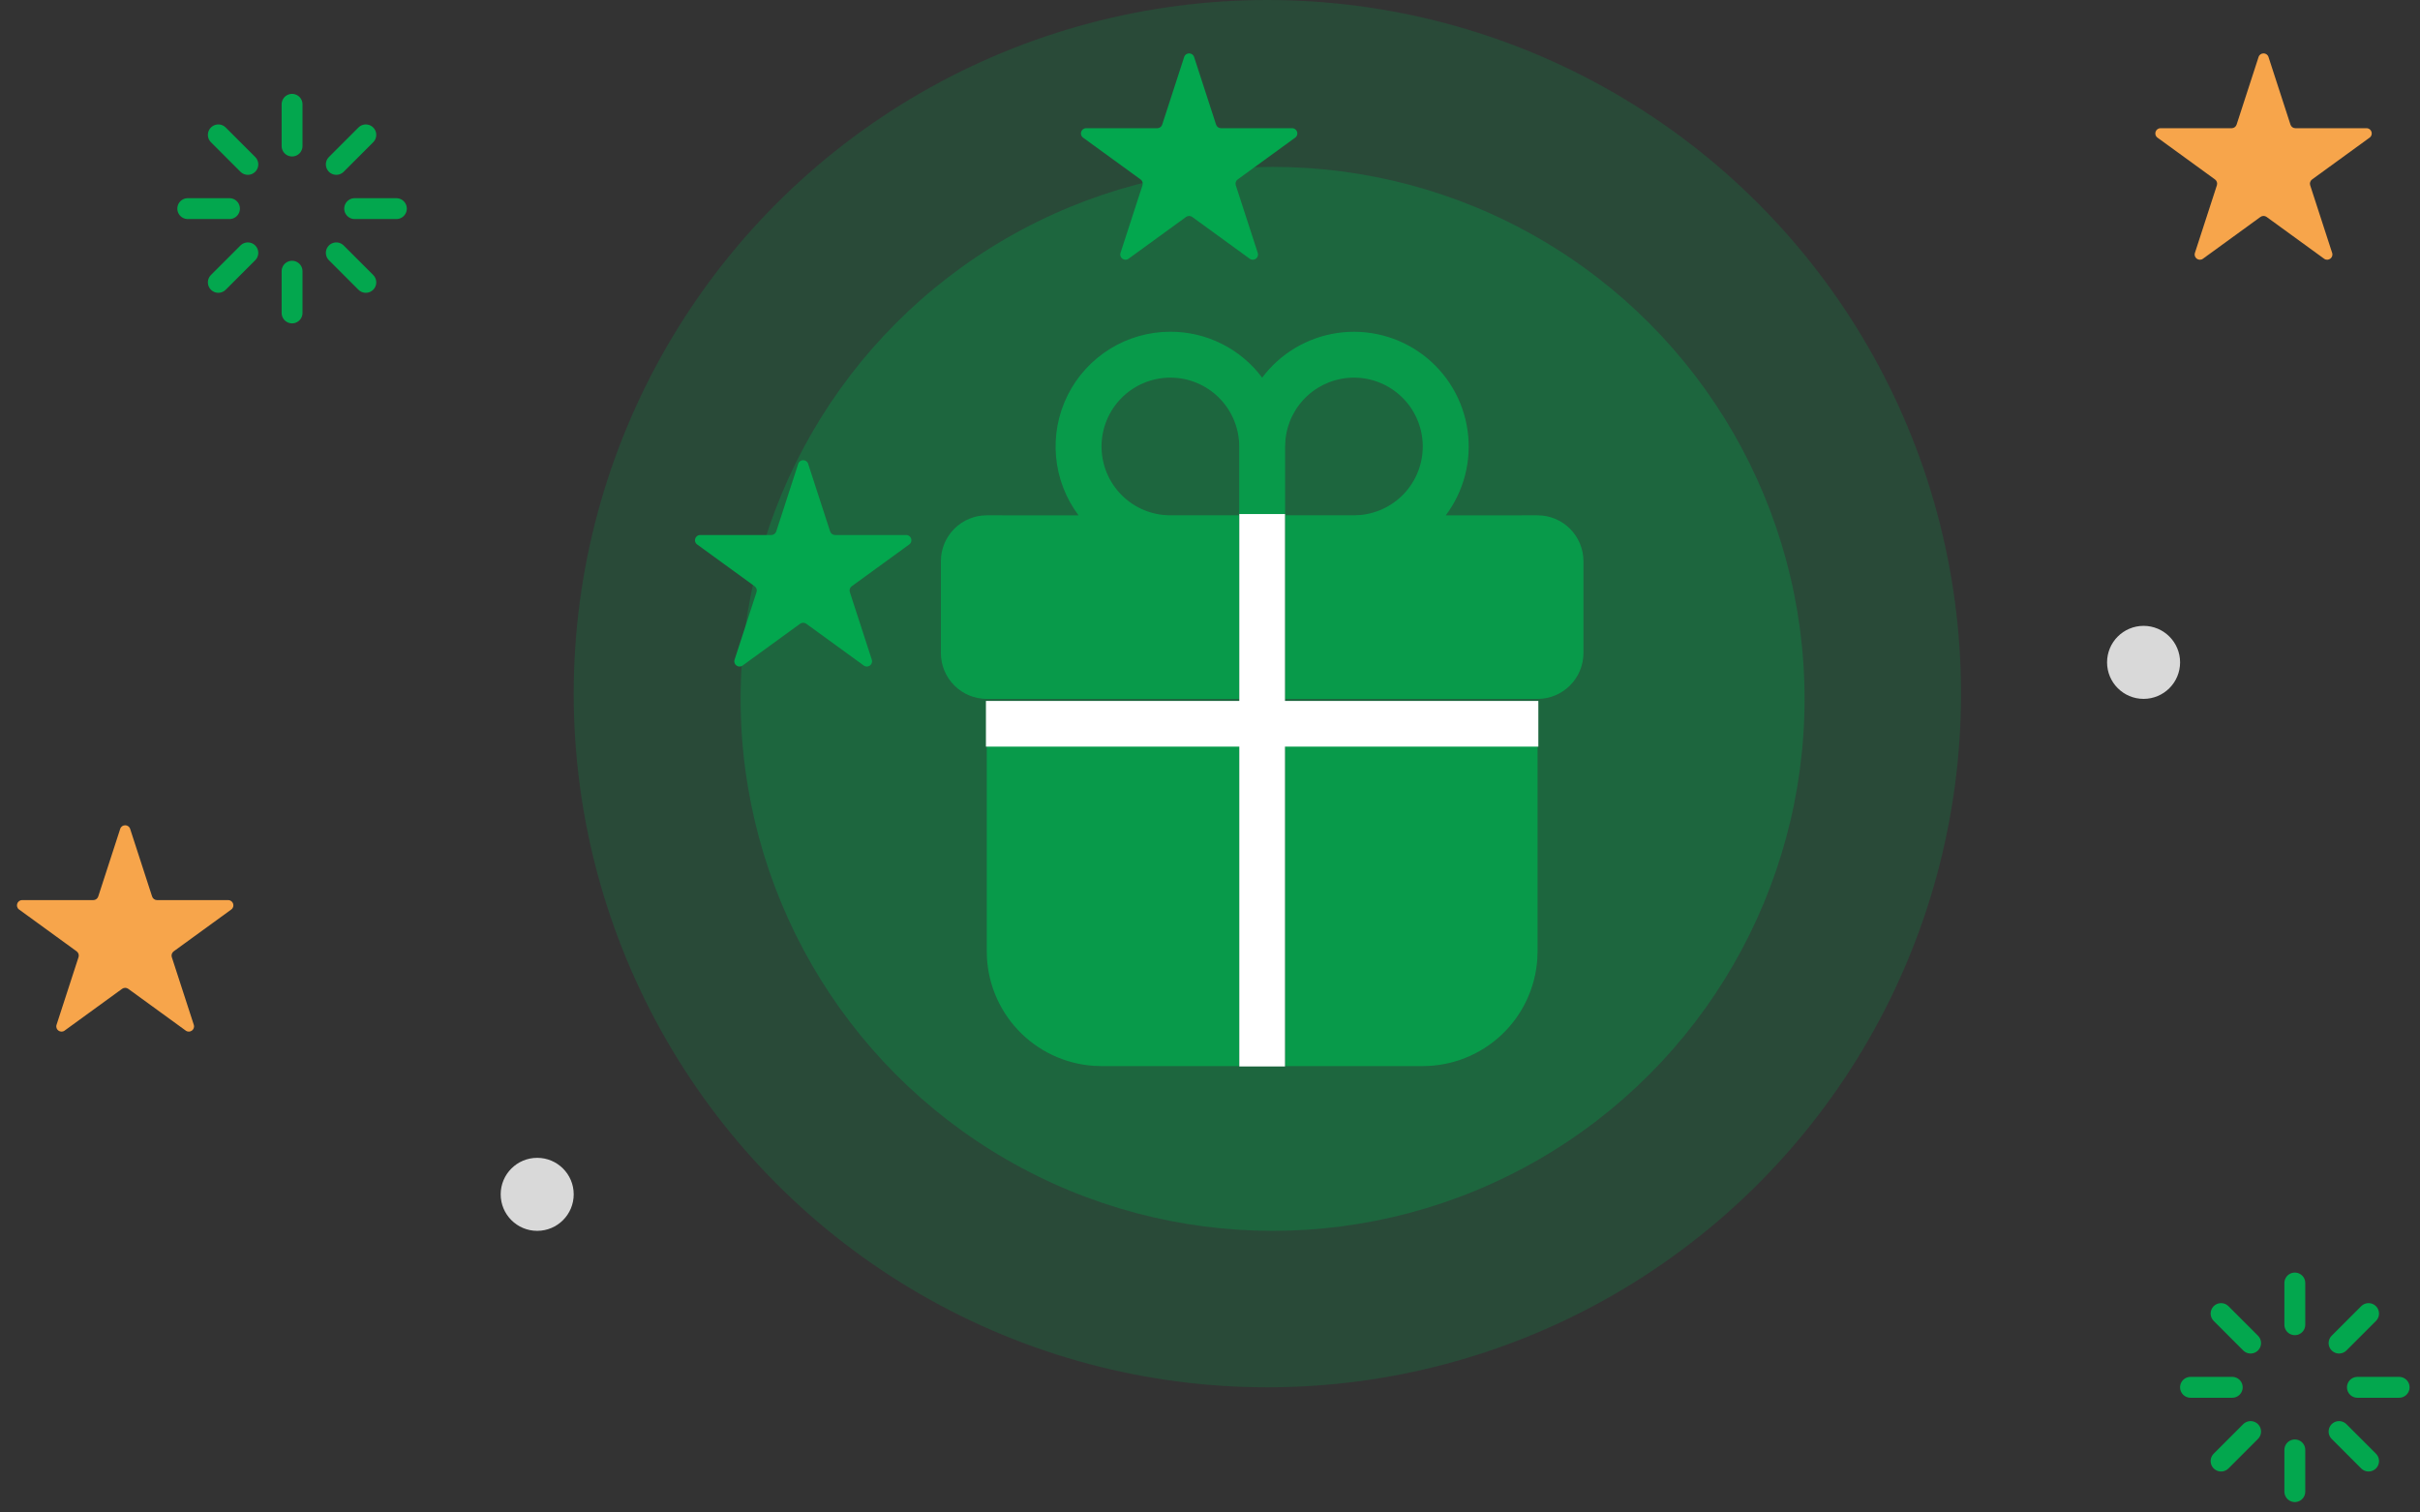 <svg width="232" height="145" viewBox="0 0 232 145" fill="none" xmlns="http://www.w3.org/2000/svg">
<rect x="0" y="0" width="232" height="145" fill="#333333" stroke="none"/>
<path d="M11.524 79.463C11.674 79.003 12.326 79.003 12.476 79.463L14.582 85.946C14.649 86.152 14.841 86.292 15.057 86.292H21.874C22.358 86.292 22.56 86.912 22.168 87.196L16.653 91.203C16.478 91.33 16.405 91.556 16.471 91.762L18.578 98.245C18.728 98.705 18.2 99.088 17.808 98.804L12.294 94.797C12.119 94.67 11.881 94.67 11.706 94.797L6.192 98.804C5.8 99.088 5.272 98.705 5.422 98.245L7.528 91.762C7.595 91.556 7.522 91.33 7.347 91.203L1.832 87.196C1.44 86.912 1.642 86.292 2.126 86.292H8.943C9.159 86.292 9.351 86.152 9.418 85.946L11.524 79.463Z" fill="#F7A54B"/>
<path d="M216.524 5.464C216.674 5.003 217.326 5.003 217.476 5.464L219.582 11.946C219.649 12.152 219.841 12.292 220.057 12.292H226.874C227.358 12.292 227.56 12.912 227.168 13.196L221.653 17.203C221.478 17.33 221.405 17.556 221.472 17.762L223.578 24.245C223.728 24.705 223.2 25.088 222.808 24.804L217.294 20.797C217.119 20.67 216.881 20.67 216.706 20.797L211.192 24.804C210.8 25.088 210.272 24.705 210.422 24.245L212.528 17.762C212.595 17.556 212.522 17.33 212.347 17.203L206.832 13.196C206.44 12.912 206.642 12.292 207.126 12.292H213.943C214.159 12.292 214.351 12.152 214.418 11.946L216.524 5.464Z" fill="#F7A54B"/>
<circle cx="205.5" cy="63.5" r="3.5" fill="#D9D9D9"/>
<path d="M220 123V127" stroke="#03A74E" stroke-width="2" stroke-linecap="round" stroke-linejoin="round"/>
<path d="M220 139V143" stroke="#03A74E" stroke-width="2" stroke-linecap="round" stroke-linejoin="round"/>
<path d="M212.93 125.93L215.76 128.76" stroke="#03A74E" stroke-width="2" stroke-linecap="round" stroke-linejoin="round"/>
<path d="M224.24 137.24L227.07 140.07" stroke="#03A74E" stroke-width="2" stroke-linecap="round" stroke-linejoin="round"/>
<path d="M210 133H214" stroke="#03A74E" stroke-width="2" stroke-linecap="round" stroke-linejoin="round"/>
<path d="M226 133H230" stroke="#03A74E" stroke-width="2" stroke-linecap="round" stroke-linejoin="round"/>
<path d="M212.93 140.07L215.76 137.24" stroke="#03A74E" stroke-width="2" stroke-linecap="round" stroke-linejoin="round"/>
<path d="M224.24 128.76L227.07 125.93" stroke="#03A74E" stroke-width="2" stroke-linecap="round" stroke-linejoin="round"/>
<path d="M28 10V14" stroke="#03A74E" stroke-width="2" stroke-linecap="round" stroke-linejoin="round"/>
<path d="M28 26V30" stroke="#03A74E" stroke-width="2" stroke-linecap="round" stroke-linejoin="round"/>
<path d="M20.93 12.93L23.76 15.76" stroke="#03A74E" stroke-width="2" stroke-linecap="round" stroke-linejoin="round"/>
<path d="M32.24 24.24L35.07 27.07" stroke="#03A74E" stroke-width="2" stroke-linecap="round" stroke-linejoin="round"/>
<path d="M18 20H22" stroke="#03A74E" stroke-width="2" stroke-linecap="round" stroke-linejoin="round"/>
<path d="M34 20H38" stroke="#03A74E" stroke-width="2" stroke-linecap="round" stroke-linejoin="round"/>
<path d="M20.93 27.07L23.76 24.24" stroke="#03A74E" stroke-width="2" stroke-linecap="round" stroke-linejoin="round"/>
<path d="M32.24 15.76L35.07 12.93" stroke="#03A74E" stroke-width="2" stroke-linecap="round" stroke-linejoin="round"/>
<circle cx="121.5" cy="66.5" r="66.5" fill="#03A74E" fill-opacity="0.2"/>
<circle cx="51.5" cy="114.5" r="3.5" fill="#D9D9D9"/>
<circle cx="122" cy="67" r="51" fill="#03A74E" fill-opacity="0.3"/>
<path d="M113.524 5.464C113.674 5.003 114.326 5.003 114.476 5.464L116.582 11.946C116.649 12.152 116.841 12.292 117.057 12.292H123.874C124.358 12.292 124.56 12.912 124.168 13.196L118.653 17.203C118.478 17.33 118.405 17.556 118.472 17.762L120.578 24.245C120.728 24.705 120.2 25.088 119.808 24.804L114.294 20.797C114.119 20.67 113.881 20.67 113.706 20.797L108.192 24.804C107.8 25.088 107.272 24.705 107.422 24.245L109.528 17.762C109.595 17.556 109.522 17.33 109.347 17.203L103.832 13.196C103.44 12.912 103.642 12.292 104.126 12.292H110.943C111.159 12.292 111.351 12.152 111.418 11.946L113.524 5.464Z" fill="#03A74E"/>
<path d="M76.525 44.464C76.674 44.003 77.326 44.003 77.475 44.464L79.582 50.946C79.649 51.152 79.841 51.292 80.057 51.292H86.874C87.358 51.292 87.56 51.912 87.168 52.196L81.653 56.203C81.478 56.33 81.405 56.556 81.472 56.762L83.578 63.245C83.728 63.705 83.2 64.088 82.808 63.804L77.294 59.797C77.119 59.67 76.881 59.67 76.706 59.797L71.192 63.804C70.8 64.088 70.272 63.705 70.422 63.245L72.528 56.762C72.595 56.556 72.522 56.33 72.347 56.203L66.832 52.196C66.44 51.912 66.642 51.292 67.126 51.292H73.943C74.159 51.292 74.351 51.152 74.418 50.946L76.525 44.464Z" fill="#03A74E"/>
<path d="M123.201 71.403V102.203H136.401C139.194 102.203 141.882 101.141 143.921 99.233C145.959 97.324 147.196 94.711 147.379 91.924L147.401 91.203V71.403H123.201ZM94.601 71.403V91.203C94.6 93.996 95.662 96.684 97.571 98.723C99.48 100.761 102.092 101.998 104.879 102.181L105.601 102.203H118.801V71.403H94.601ZM112.201 31.803C110.157 31.802 108.154 32.371 106.415 33.445C104.677 34.519 103.272 36.056 102.358 37.884C101.445 39.712 101.058 41.759 101.242 43.794C101.426 45.829 102.174 47.773 103.401 49.407L94.601 49.403C93.434 49.403 92.315 49.866 91.49 50.691C90.664 51.517 90.201 52.636 90.201 53.803V62.603C90.201 63.77 90.664 64.889 91.49 65.714C92.315 66.539 93.434 67.003 94.601 67.003H118.801V49.403H123.201V67.003H147.401C148.568 67.003 149.687 66.539 150.512 65.714C151.337 64.889 151.801 63.77 151.801 62.603V53.803C151.801 52.636 151.337 51.517 150.512 50.691C149.687 49.866 148.568 49.403 147.401 49.403L138.601 49.407C139.468 48.252 140.098 46.937 140.457 45.537C140.815 44.138 140.895 42.681 140.69 41.252C140.486 39.822 140.002 38.446 139.266 37.203C138.53 35.96 137.556 34.874 136.401 34.007C135.245 33.14 133.93 32.51 132.531 32.151C131.131 31.793 129.675 31.713 128.245 31.918C126.815 32.122 125.439 32.606 124.196 33.342C122.953 34.078 121.868 35.051 121.001 36.207C119.979 34.838 118.651 33.726 117.123 32.961C115.595 32.197 113.909 31.8 112.201 31.803ZM112.201 36.203C113.951 36.203 115.63 36.898 116.868 38.136C118.105 39.374 118.801 41.052 118.801 42.803V49.403H112.201C110.45 49.403 108.772 48.707 107.534 47.47C106.296 46.232 105.601 44.553 105.601 42.803C105.601 41.052 106.296 39.374 107.534 38.136C108.772 36.898 110.45 36.203 112.201 36.203ZM129.801 36.203C131.496 36.204 133.125 36.856 134.352 38.026C135.579 39.196 136.308 40.793 136.39 42.486C136.471 44.179 135.898 45.838 134.79 47.12C133.681 48.402 132.121 49.208 130.434 49.372L129.801 49.403H123.201V42.803L123.232 42.169C123.389 40.536 124.149 39.02 125.364 37.917C126.578 36.814 128.16 36.203 129.801 36.203Z" fill="#03A74E" fill-opacity="0.8"/>
<rect x="123.189" y="102.24" width="4.38" height="52.959" transform="rotate(-180 123.189 102.24)" fill="white"/>
<rect x="94.519" y="71.578" width="4.38" height="52.959" transform="rotate(-90 94.519 71.578)" fill="white"/>
</svg>
